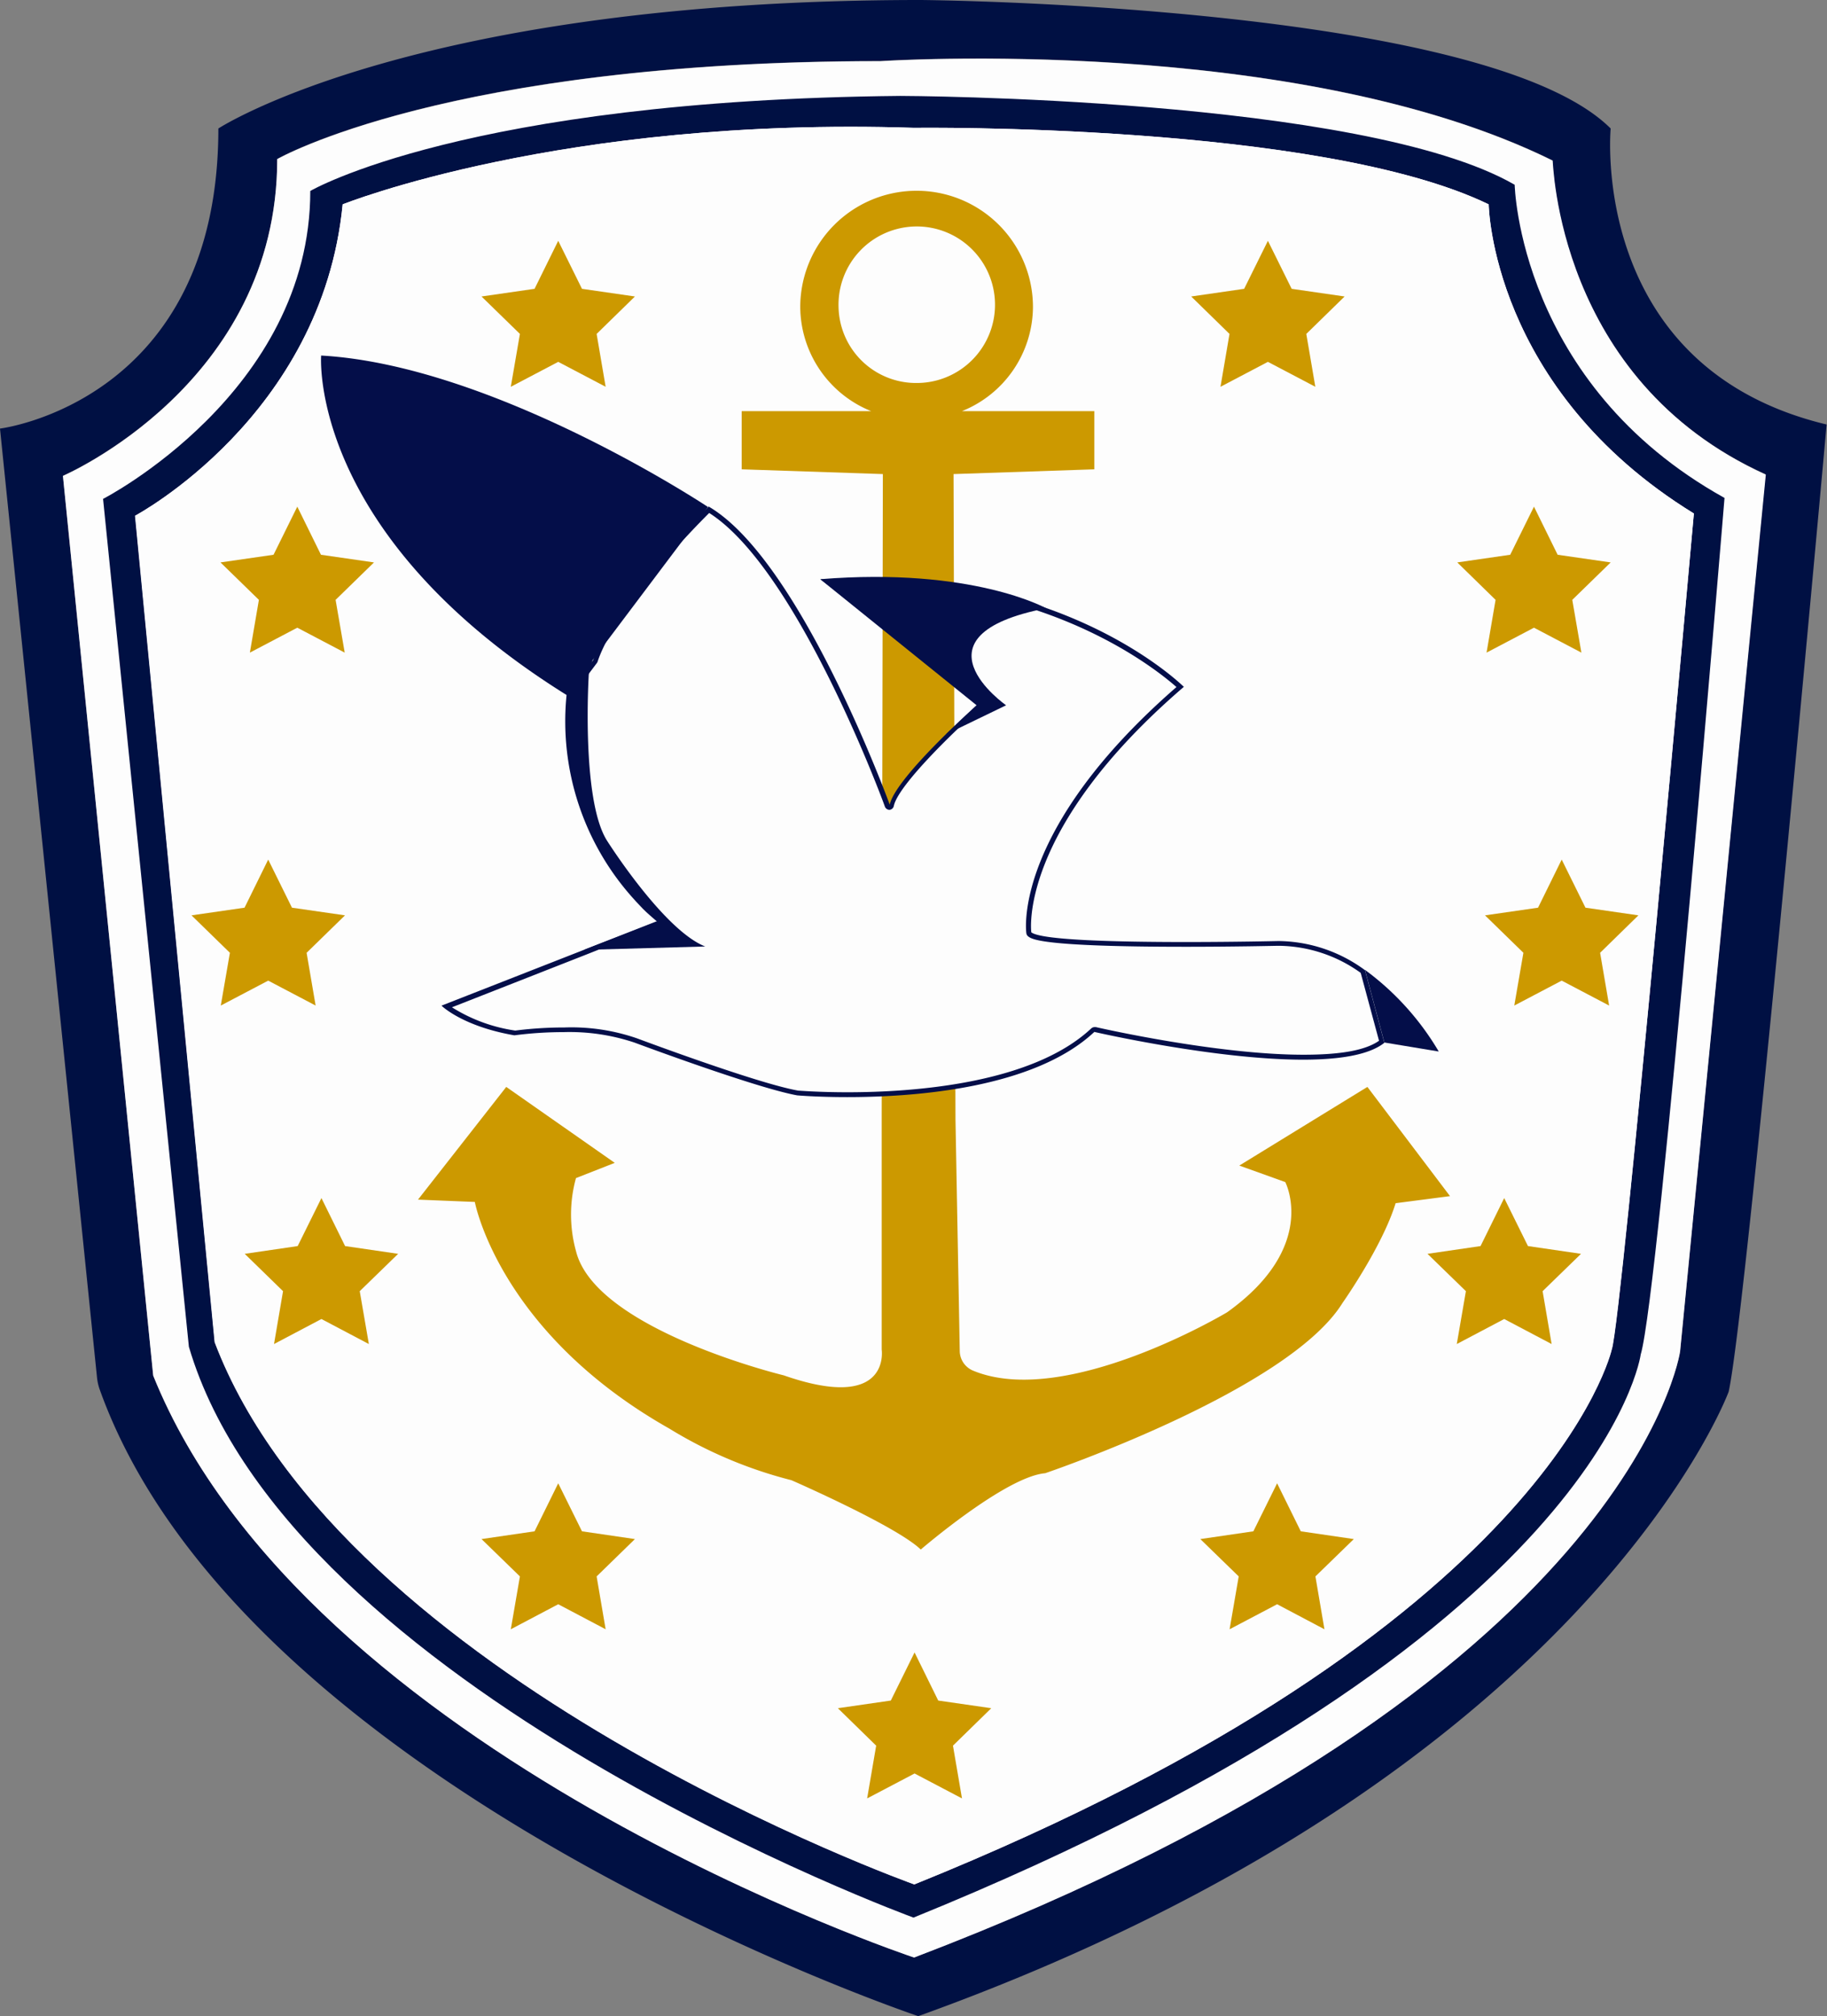 <svg id="Layer_1" data-name="Layer 1" xmlns="http://www.w3.org/2000/svg" viewBox="0 0 188.42 207.87"><rect x="0" y="0" width="188.42" height="207.87" fill="#808080" stroke="none"/><defs><style>.cls-1{fill:#001043;}.cls-2{fill:#fdfdfd;}.cls-3{fill:#c90;}.cls-4{fill:#040e49;}</style></defs><title>badge 2</title><path class="cls-1" d="M754.9,293.31c-12.84-12.82-71.16-13.25-71.16-13.25-52.22,0-72.43,13.25-72.43,13.25,0,28.2-22.52,30.94-22.52,30.94l10,97.79a5.39,5.39,0,0,0,.29,1.31c14.81,41.25,84.41,64.59,84.41,64.59,69.05-24.84,83.58-64.39,83.58-64.39,1.9-8.63,10.1-99.72,10.1-99.72C752.58,317.93,754.9,293.31,754.9,293.31Zm7.16,126.08s-4.89,34.25-79,62.49c0,0-62.68-20.83-78.47-60l-9.31-92.77s22.1-9.47,22.1-32.66c0,0,17.52-10.1,62.22-10.1,0,0,42.79-2.84,69.31,10.25,0,0,.32,22.57,21.95,32.35Z" transform="translate(-588.79 -280.06)"/><path class="cls-2" d="M770.9,329l-8.84,90.41s-4.89,34.25-79,62.49c0,0-62.68-20.83-78.47-60l-9.31-92.77s22.1-9.47,22.1-32.66c0,0,17.52-10.1,62.22-10.1,0,0,42.79-2.84,69.31,10.25C749,296.63,749.27,319.2,770.9,329Z" transform="translate(-588.79 -280.06)"/><path class="cls-1" d="M745,299.11c-15.68-9.05-63.37-9.16-63.37-9.16-44.84.43-60.84,9.8-60.84,9.8,0,20.79-21.37,31.75-21.37,31.75l8.85,87.42C618.68,454.26,683,477.78,683,477.78c71.1-28.87,75-58.07,75-58.07,1.9-6.31,8.64-88.31,8.64-88.31C745.42,319.61,745,299.11,745,299.11Zm10,120.06s-6.24,28.68-71.93,55.19c0,0-58.89-21-72.15-55.91l-8.21-85.21S622,323,624.13,301.13c0,0,22.61-9.07,58.87-7.89,0,0,41.87-.55,59.32,7.89,0,0,.24,19,21.16,31.88C763.48,333,756.06,416.11,755,419.17Z" transform="translate(-588.79 -280.06)"/><path class="cls-2" d="M763.48,333s-7.42,83.1-8.45,86.16c0,0-6.24,28.68-71.93,55.19,0,0-58.89-21-72.15-55.91l-8.21-85.21S622,323,624.13,301.13c0,0,22.61-9.07,58.87-7.89,0,0,41.87-.55,59.32,7.89C742.32,301.13,742.56,320.14,763.48,333Z" transform="translate(-588.79 -280.06)"/><polygon class="cls-3" points="27.66 88.63 30.11 93.59 35.58 94.38 31.62 98.24 32.55 103.68 27.66 101.11 22.77 103.68 23.71 98.24 19.75 94.38 25.22 93.59 27.66 88.63"/><polygon class="cls-3" points="33.15 123.53 35.59 128.48 41.06 129.28 37.1 133.13 38.04 138.58 33.15 136 28.26 138.58 29.19 133.13 25.24 129.28 30.7 128.48 33.15 123.53"/><polygon class="cls-3" points="57.57 152.94 60.02 157.89 65.48 158.69 61.53 162.54 62.46 167.99 57.57 165.41 52.68 167.99 53.62 162.54 49.66 158.69 55.13 157.89 57.57 152.94"/><polygon class="cls-3" points="94.32 170.38 96.76 175.34 102.23 176.13 98.28 179.99 99.21 185.43 94.32 182.86 89.43 185.43 90.36 179.99 86.41 176.13 91.87 175.34 94.32 170.38"/><polygon class="cls-3" points="131.71 152.94 134.15 157.89 139.62 158.69 135.66 162.54 136.59 167.99 131.71 165.41 126.81 167.99 127.75 162.54 123.79 158.69 129.26 157.89 131.71 152.94"/><polygon class="cls-3" points="155.13 123.53 157.58 128.48 163.05 129.28 159.09 133.13 160.02 138.58 155.13 136 150.24 138.58 151.18 133.13 147.22 129.28 152.69 128.48 155.13 123.53"/><polygon class="cls-3" points="161.06 88.63 163.51 93.59 168.97 94.38 165.02 98.24 165.95 103.68 161.06 101.11 156.17 103.68 157.11 98.24 153.15 94.38 158.62 93.59 161.06 88.63"/><polygon class="cls-3" points="158.2 52.24 160.64 57.2 166.11 57.99 162.15 61.85 163.09 67.29 158.2 64.72 153.31 67.29 154.24 61.85 150.29 57.99 155.75 57.2 158.2 52.24"/><polygon class="cls-3" points="130.76 24.83 133.21 29.78 138.67 30.57 134.72 34.43 135.65 39.88 130.76 37.31 125.87 39.88 126.8 34.43 122.85 30.57 128.31 29.78 130.76 24.83"/><polygon class="cls-3" points="57.57 24.83 60.02 29.78 65.48 30.57 61.53 34.43 62.46 39.88 57.57 37.31 52.68 39.88 53.62 34.43 49.66 30.57 55.13 29.78 57.57 24.83"/><polygon class="cls-3" points="30.66 52.24 33.1 57.2 38.57 57.99 34.61 61.85 35.55 67.29 30.66 64.72 25.77 67.29 26.7 61.85 22.74 57.99 28.21 57.2 30.66 52.24"/><path class="cls-3" d="M729.81,392.13l-13.21,8.11,4.74,1.7s3.49,6.65-6,13.43c0,0-16.69,10-26.23,6a2.22,2.22,0,0,1-1.34-2l-.44-23.86-.2-66.57,14.52-.49v-6H688a11.65,11.65,0,0,0,7.32-10.72,12,12,0,0,0-24,0,11.66,11.66,0,0,0,7.31,10.72H665.28v6l14.56.49L679.72,395h0v24.21s1,6.53-10.1,2.66c0,0-19.44-4.7-21.43-12.82a14.12,14.12,0,0,1,0-7.52l4-1.57L641,392.13l-9.1,11.62,5.86.24s2.49,13.44,20.06,23.37a45.39,45.39,0,0,0,12.59,5.32s10.84,4.73,13.34,7.15c0,0,8.72-7.51,12.83-7.87,0,0,25.05-8.48,30.66-17.55,0,0,4.11-5.82,5.48-10.29l5.61-.73Zm-54.54-80.41a8.07,8.07,0,1,1,8.06,7.83A8,8,0,0,1,675.27,311.72Z" transform="translate(-588.79 -280.06)"/><path class="cls-4" d="M737.17,388.48l-5.61-.93-2-7.49A28.23,28.23,0,0,1,737.17,388.48Z" transform="translate(-588.79 -280.06)"/><path class="cls-2" d="M676.16,392.9c-3.06,0-5.12-.18-5.14-.18-4.21-.73-16.54-5.35-16.66-5.4a20.73,20.73,0,0,0-7.4-1.1,40.57,40.57,0,0,0-5.11.33,15.94,15.94,0,0,1-7-2.73l21.85-8.57a.23.23,0,0,0,.15-.19.25.25,0,0,0-.09-.24l-.1-.07-.29-.25-.31-.28a3.42,3.42,0,0,1-.39-.35c-.12-.11-.24-.24-.38-.36s-.47-.48-.69-.73l-.15-.17c-6.86-7.72-7-19.77-6.94-20.86l2.6-3.46c2-5.9,10.7-14.61,11.77-15.67,9.27,5.63,18.33,30.27,18.42,30.52a.26.26,0,0,0,.23.17h0a.26.26,0,0,0,.23-.2c.54-2.69,8.82-10.07,8.91-10.15a.25.25,0,0,0,0-.34c-2-2.48-12.73-10.45-15.53-12.52l11.3.35c15,1.81,23.61,9.19,25,10.46-16.89,14.59-15.67,24.91-15.61,25.35a.23.23,0,0,0,.1.16c.9.67,6.32,1,16.1,1,5,0,9.4-.1,9.44-.1h.25a15,15,0,0,1,8.56,2.88l2,7.25c-1.43,1.05-4.15,1.58-8.09,1.58-9,0-21.35-2.83-21.47-2.85h-.05a.24.24,0,0,0-.18.07C695.31,392,683,392.9,676.16,392.9Z" transform="translate(-588.79 -280.06)"/><path class="cls-4" d="M661.91,332.94c9.13,5.77,18.05,30,18.14,30.29a.52.52,0,0,0,.47.33h0a.5.5,0,0,0,.45-.4c.44-2.16,6.53-8,8.83-10a.5.5,0,0,0,.06-.69C688,350.13,678.49,343,675,340.38l10.46.31c14.31,1.74,22.78,8.55,24.66,10.21-16.76,14.59-15.54,25-15.48,25.39a.5.5,0,0,0,.2.33c.39.29,1.43,1.06,16.24,1.06,5.05,0,9.42-.1,9.46-.1h.24a14.7,14.7,0,0,1,8.34,2.79l1.89,7c-1.42,1-4,1.44-7.8,1.44-9,0-21.29-2.82-21.41-2.85h-.12a.55.55,0,0,0-.34.13c-6.11,5.73-18.38,6.59-25.15,6.59-3,0-5-.17-5.08-.17h0c-4.2-.73-16.51-5.35-16.63-5.39A20.7,20.7,0,0,0,647,386a40,40,0,0,0-5.07.32,16.77,16.77,0,0,1-6.53-2.4l13.86-5.44,7.56-3a.49.49,0,0,0,.31-.4.5.5,0,0,0-.19-.47s0,0-.1-.08a3.23,3.23,0,0,1-.29-.25,3.29,3.29,0,0,1-.32-.27,2.82,2.82,0,0,1-.36-.33l-.37-.36c-.2-.2-.42-.42-.7-.74a.93.93,0,0,1-.13-.15c-6.66-7.49-6.88-19.12-6.88-20.61l2.55-3.39a.44.44,0,0,0,.08-.15c1.86-5.57,10-13.82,11.53-15.35m-.08-.63,0,0c-.62.61-9.84,9.68-11.9,15.81l-2.65,3.52s-.3,12.89,7,21.11l.15.17c.23.26.47.51.71.75l.37.36c.12.12.26.24.4.36l.31.27c.09.09.2.17.3.26l.11.08L649,378l-14.68,5.75s2.14,2.13,7.52,3.06a39.18,39.18,0,0,1,5.08-.33,21.08,21.08,0,0,1,7.31,1.08S666.7,392.22,671,393c0,0,2,.18,5.16.18,7,0,19.28-.9,25.49-6.72,0,0,12.41,2.86,21.53,2.86,3.65,0,6.78-.46,8.38-1.74l-2-7.49a15.28,15.28,0,0,0-8.77-3h-.25s-4.34.1-9.45.1c-6.77,0-14.88-.17-15.94-1,0,0-1.47-10.53,15.73-25.31,0,0-8.71-8.7-25.35-10.71l-12.11-.37s13.89,10.15,16.13,12.95c0,0-8.42,7.48-9,10.28,0,0-9.17-25.21-18.69-30.75Z" transform="translate(-588.79 -280.06)"/><path class="cls-4" d="M649.9,348.14l11.9-15.81,0,0s-22-14.61-39.89-15.61c0,0-1.42,18.32,25.31,35a27.29,27.29,0,0,0,7,21.11l.15.17.71.75.37.36.4.36.31.27.3.26.11.08L649,378l12.52-.35c-4.3-1.68-10.14-10.93-10.14-10.93-2.67-4.26-1.87-17.11-1.87-17.11A7.89,7.89,0,0,1,649.9,348.14Z" transform="translate(-588.79 -280.06)"/><path class="cls-4" d="M689.51,352.78l-3.16,3,6.2-3s-10.3-7.18,4.13-10c0,0-7.58-4.27-23.3-3Z" transform="translate(-588.79 -280.06)"/></svg>